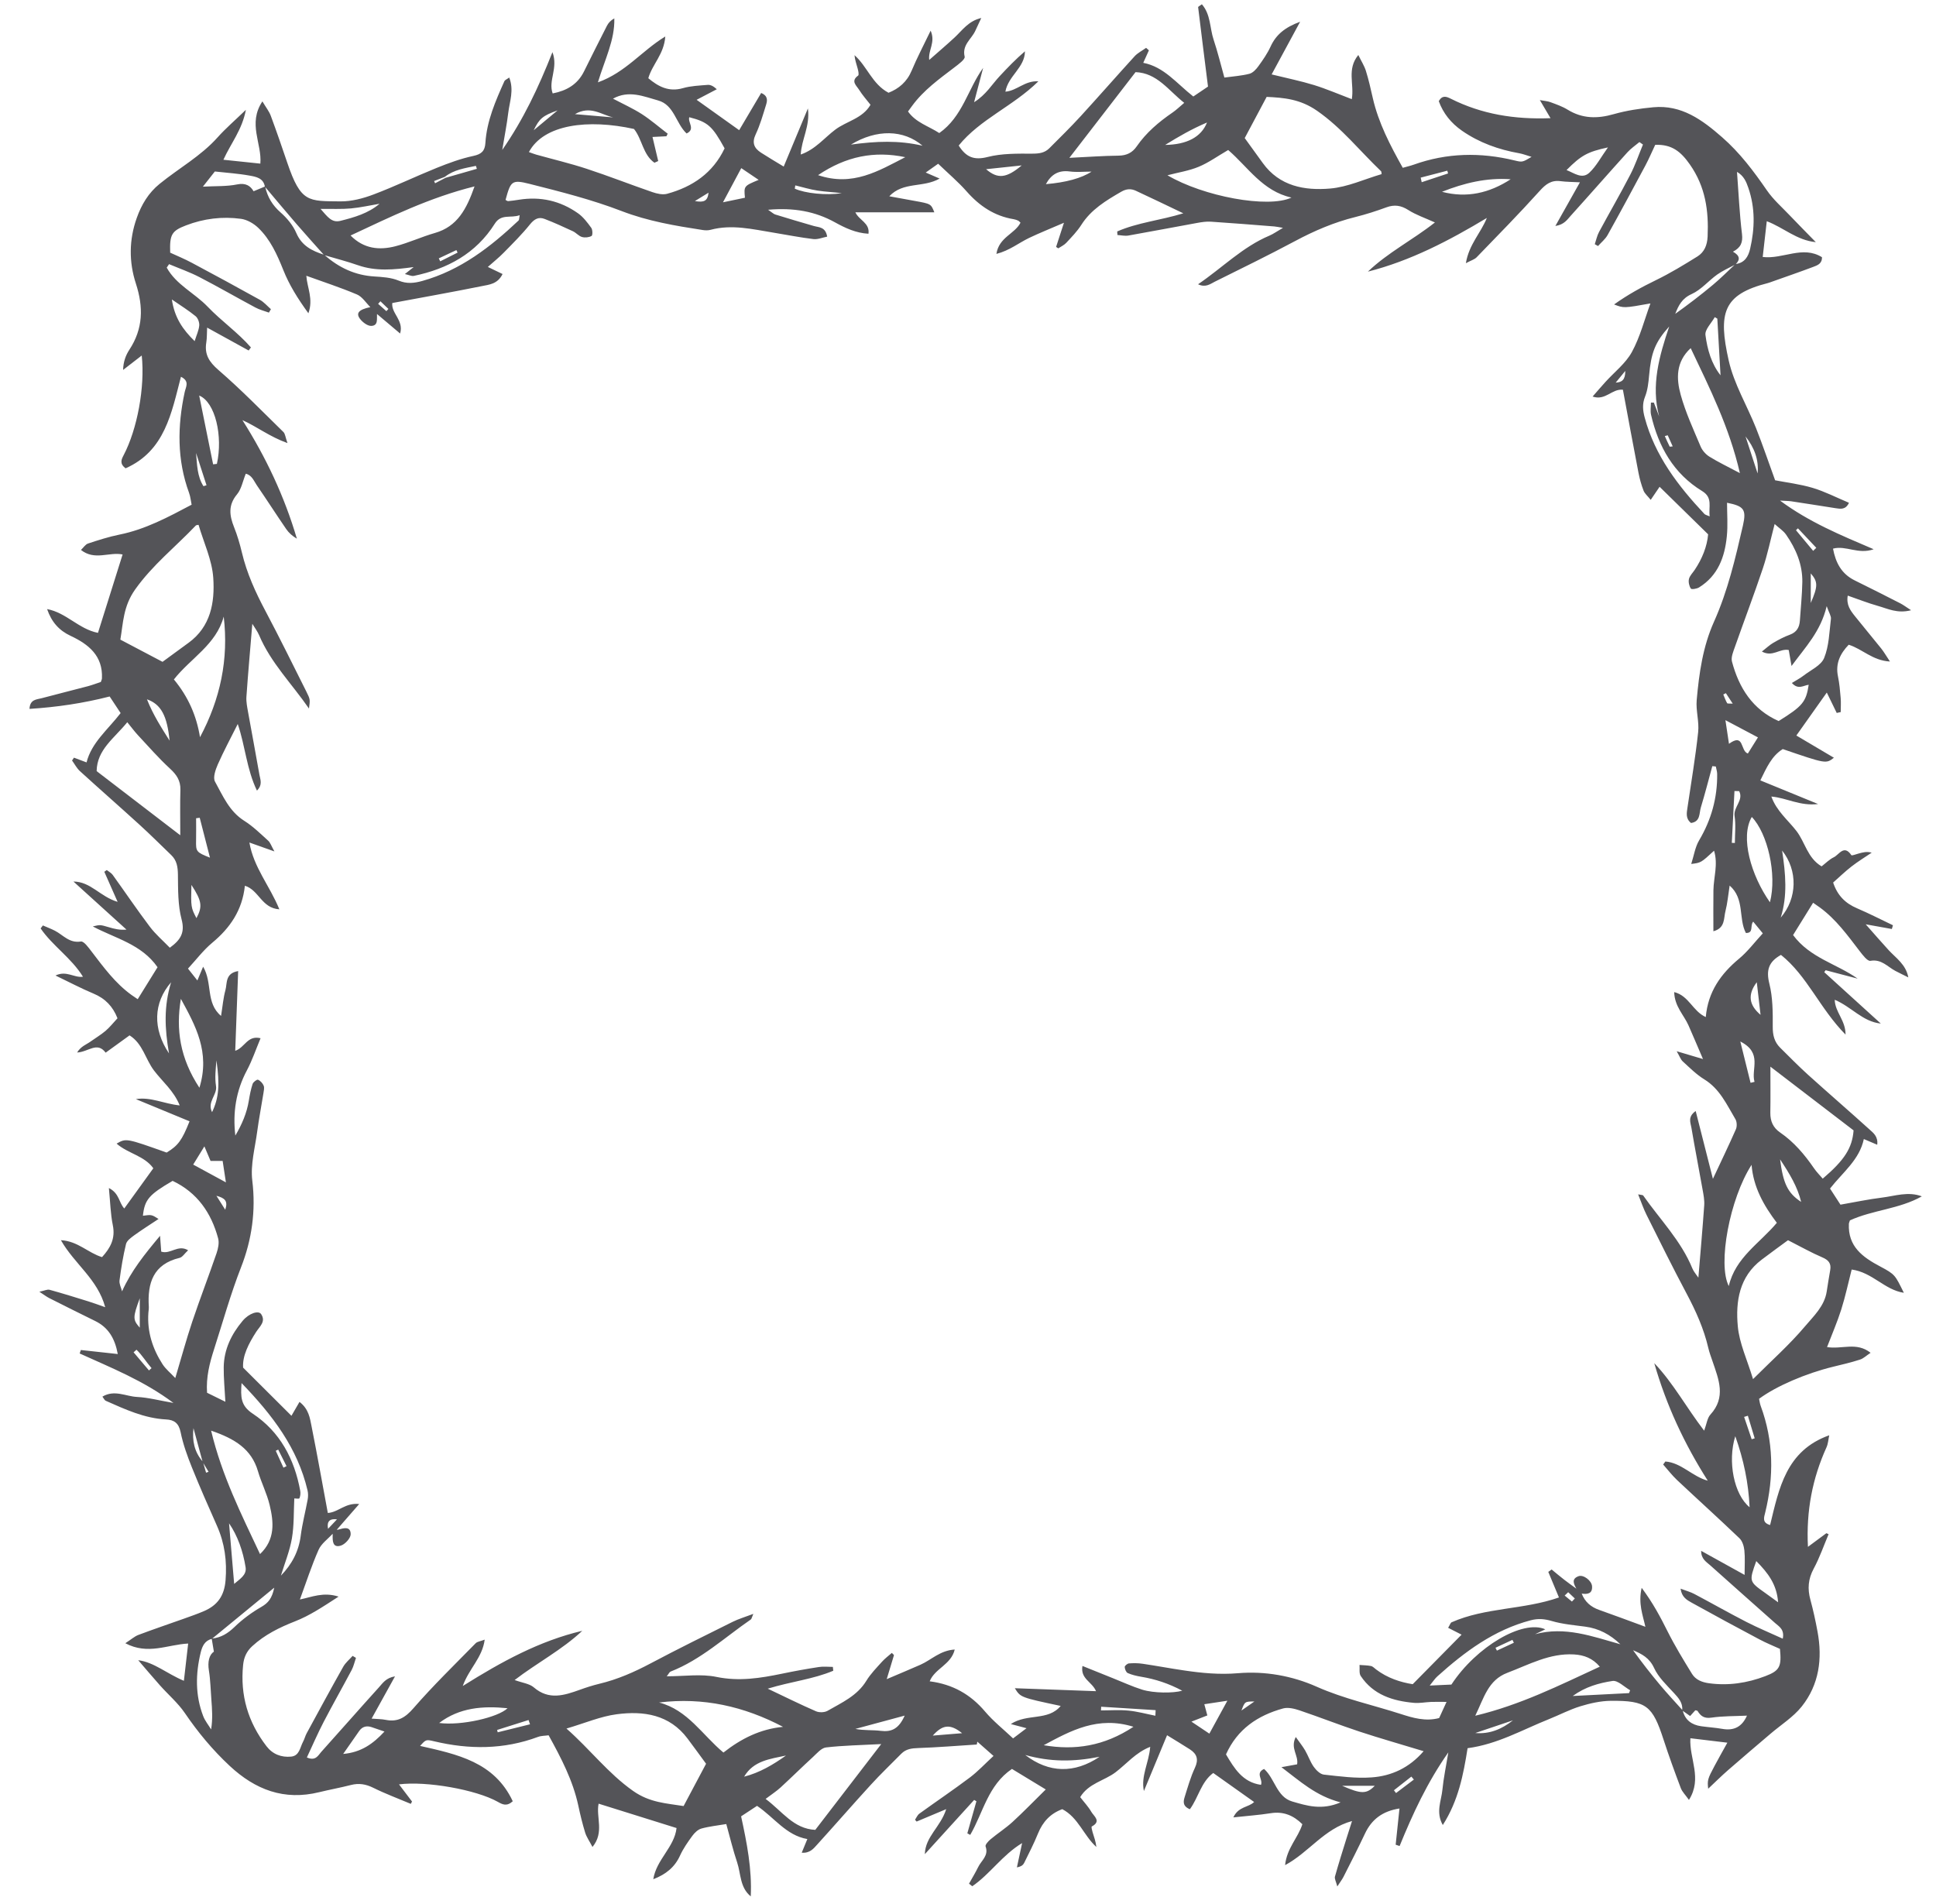 <?xml version="1.0" encoding="UTF-8"?>
<svg width="61px" height="60px" viewBox="0 0 61 60" version="1.1" xmlns="http://www.w3.org/2000/svg" xmlns:xlink="http://www.w3.org/1999/xlink">
    <title>58</title>
    <g id="页面-1" stroke="none" stroke-width="1" fill="none" fill-rule="evenodd">
        <g id="花环" transform="translate(-644, -557)" fill="#545458">
            <path d="M701.666,597.028 C701.626,597.252 701.591,597.477 701.556,597.702 C701.485,598.16 701.146,598.472 700.876,598.792 C700.388,599.372 699.814,599.88 699.235,600.459 C699.05,599.847 698.803,599.329 698.755,598.793 C698.683,598.01 698.801,597.23 699.506,596.696 C699.8,596.473 700.099,596.257 700.337,596.082 C700.754,596.294 701.078,596.478 701.418,596.623 C701.618,596.708 701.704,596.817 701.666,597.028 L701.666,597.028 Z M700.025,607.492 C699.849,607.365 699.734,607.28 699.617,607.197 C699.107,606.835 699.107,606.835 699.337,606.193 C699.708,606.57 699.983,606.926 700.025,607.492 L700.025,607.492 Z M695.21,568.688 C695.211,568.97 695.104,569.048 694.908,569.057 C694.989,568.958 695.07,568.859 695.21,568.688 L695.21,568.688 Z M654.618,604.878 C654.524,604.978 654.43,605.077 654.336,605.177 C654.29,604.936 654.397,604.849 654.618,604.878 L654.618,604.878 Z M700.172,608.639 C699.771,608.455 699.39,608.298 699.024,608.11 C698.474,607.828 697.936,607.521 697.388,607.231 C697.266,607.166 697.129,607.13 696.952,607.063 C696.988,607.331 697.152,607.42 697.296,607.501 C698.007,607.896 698.723,608.282 699.442,608.664 C699.655,608.777 699.881,608.868 700.083,608.96 C700.139,609.519 700.075,609.647 699.623,609.819 C699.051,610.037 698.461,610.127 697.846,610.043 C697.621,610.012 697.425,609.932 697.311,609.746 C697.039,609.304 696.768,608.86 696.537,608.398 C696.314,607.953 696.085,607.518 695.726,607.036 C695.613,607.535 695.763,607.897 695.843,608.264 C695.333,608.077 694.862,607.899 694.387,607.732 C694.124,607.64 693.937,607.478 693.837,607.218 C694.02,607.246 694.179,607.221 694.163,606.987 C694.15,606.808 693.89,606.614 693.739,606.669 C693.505,606.753 693.585,606.912 693.669,607.063 C693.541,606.969 693.411,606.879 693.286,606.781 C693.151,606.677 693.021,606.566 692.889,606.458 C692.854,606.483 692.819,606.508 692.784,606.534 C692.896,606.804 693.009,607.073 693.12,607.34 C692.002,607.731 690.806,607.65 689.738,608.122 C689.702,608.137 689.688,608.198 689.628,608.296 C689.774,608.371 689.907,608.438 690.052,608.512 C689.558,609.013 689.052,609.526 688.512,610.073 C688.131,610.013 687.718,609.882 687.358,609.608 C687.306,609.569 687.256,609.512 687.197,609.5 C687.08,609.476 686.957,609.477 686.836,609.467 C686.847,609.584 686.817,609.728 686.874,609.814 C687.269,610.408 687.883,610.601 688.551,610.661 C688.728,610.677 688.909,610.639 689.088,610.632 C689.232,610.626 689.376,610.631 689.578,610.631 C689.49,610.824 689.417,610.982 689.345,611.14 C688.915,611.254 688.516,611.135 688.135,611.012 C687.253,610.727 686.345,610.534 685.488,610.153 C684.709,609.806 683.853,609.656 683.005,609.727 C682.426,609.776 681.873,609.723 681.312,609.64 C680.877,609.577 680.444,609.494 680.009,609.43 C679.866,609.408 679.717,609.407 679.572,609.418 C679.522,609.422 679.437,609.493 679.438,609.53 C679.44,609.597 679.481,609.698 679.533,609.722 C679.665,609.78 679.811,609.814 679.954,609.838 C680.401,609.912 680.823,610.05 681.25,610.278 C680.968,610.361 680.346,610.357 679.988,610.245 C679.678,610.148 679.382,610.01 679.08,609.89 C678.769,609.765 678.458,609.639 678.106,609.498 C678.037,609.909 678.406,609.989 678.534,610.293 C677.673,610.262 676.848,610.232 675.976,610.2 C676.155,610.489 676.155,610.489 677.42,610.758 C677.023,611.239 676.367,610.987 675.849,611.329 C676.05,611.382 676.177,611.416 676.344,611.46 C676.193,611.575 676.068,611.669 675.92,611.781 C675.614,611.492 675.295,611.239 675.037,610.934 C674.581,610.396 674.022,610.076 673.293,609.982 C673.454,609.576 673.967,609.461 674.082,608.981 C673.622,609.007 673.344,609.309 673.001,609.46 C672.666,609.608 672.328,609.748 671.939,609.914 C672.031,609.614 672.1,609.387 672.167,609.159 C672.169,609.151 672.146,609.136 672.1,609.087 C671.998,609.177 671.885,609.26 671.793,609.362 C671.619,609.556 671.431,609.746 671.297,609.966 C671.007,610.441 670.524,610.653 670.076,610.911 C669.981,610.966 669.814,610.971 669.712,610.927 C669.227,610.717 668.753,610.481 668.19,610.214 C668.936,609.986 669.627,609.916 670.255,609.649 C670.251,609.609 670.247,609.569 670.242,609.528 C670.095,609.528 669.944,609.509 669.8,609.532 C669.413,609.591 669.028,609.661 668.645,609.741 C667.959,609.883 667.287,609.991 666.572,609.843 C666.088,609.743 665.567,609.824 665.008,609.824 C665.074,609.741 665.093,609.69 665.128,609.676 C666.085,609.302 666.83,608.603 667.659,608.032 C667.681,608.016 667.685,607.975 667.736,607.857 C667.478,607.955 667.272,608.015 667.082,608.109 C666.221,608.537 665.358,608.962 664.508,609.413 C663.987,609.69 663.455,609.924 662.88,610.061 C662.674,610.111 662.471,610.176 662.272,610.248 C661.777,610.426 661.296,610.584 660.819,610.173 C660.682,610.055 660.463,610.032 660.215,609.942 C660.932,609.393 661.71,608.989 662.346,608.391 C661,608.708 659.811,609.358 658.581,610.13 C658.776,609.583 659.197,609.242 659.272,608.669 C659.141,608.72 659.04,608.729 658.987,608.783 C658.325,609.458 657.646,610.118 657.027,610.83 C656.77,611.126 656.533,611.272 656.155,611.197 C656.019,611.17 655.877,611.171 655.709,611.158 C655.955,610.713 656.18,610.307 656.446,609.826 C656.161,609.872 656.057,610.042 655.941,610.17 C655.33,610.845 654.73,611.531 654.121,612.208 C654.022,612.319 653.946,612.503 653.669,612.382 C653.846,612.004 654.01,611.624 654.2,611.258 C654.485,610.71 654.791,610.172 655.081,609.625 C655.143,609.507 655.172,609.37 655.216,609.243 C655.181,609.222 655.145,609.201 655.11,609.181 C655.01,609.295 654.886,609.395 654.814,609.524 C654.423,610.218 654.043,610.919 653.663,611.619 C653.616,611.704 653.595,611.803 653.548,611.888 C653.452,612.066 653.436,612.328 653.175,612.355 C652.866,612.386 652.59,612.28 652.397,612.028 C651.816,611.272 651.563,610.423 651.66,609.468 C651.684,609.224 651.771,609.037 651.948,608.874 C652.34,608.514 652.806,608.284 653.294,608.093 C653.765,607.909 654.176,607.631 654.668,607.313 C654.188,607.159 653.825,607.327 653.449,607.404 C653.649,606.861 653.817,606.338 654.038,605.838 C654.124,605.643 654.33,605.499 654.481,605.333 C654.481,605.348 654.483,605.364 654.482,605.38 C654.477,605.564 654.483,605.784 654.738,605.706 C654.872,605.666 655.048,605.473 655.049,605.349 C655.05,605.085 654.829,605.154 654.657,605.202 C654.642,605.206 654.625,605.205 654.61,605.207 C654.826,604.958 655.043,604.71 655.318,604.395 C654.877,604.349 654.661,604.657 654.329,604.677 C654.159,603.764 653.998,602.854 653.817,601.948 C653.765,601.689 653.731,601.404 653.437,601.177 C653.341,601.342 653.266,601.472 653.183,601.615 C652.699,601.132 652.21,600.645 651.66,600.097 C651.635,599.727 651.833,599.341 652.073,598.969 C652.185,598.797 652.384,598.644 652.228,598.411 C652.147,598.289 651.851,598.378 651.644,598.624 C651.291,599.044 651.055,599.527 651.049,600.088 C651.045,600.426 651.08,600.765 651.101,601.173 C650.886,601.068 650.706,600.979 650.524,600.889 C650.49,600.399 650.604,599.956 650.743,599.524 C651.022,598.658 651.264,597.783 651.597,596.93 C651.934,596.069 652.066,595.155 651.949,594.202 C651.888,593.7 652.036,593.171 652.104,592.657 C652.158,592.254 652.236,591.854 652.3,591.452 C652.312,591.372 652.335,591.28 652.308,591.213 C652.277,591.136 652.204,591.057 652.129,591.025 C652.096,591.01 651.981,591.096 651.96,591.156 C651.904,591.325 651.87,591.503 651.841,591.679 C651.777,592.078 651.619,592.439 651.415,592.785 C651.33,592.059 651.435,591.376 651.78,590.728 C651.945,590.418 652.058,590.081 652.21,589.717 C651.793,589.617 651.721,590.008 651.412,590.113 C651.443,589.269 651.472,588.455 651.504,587.601 C651.088,587.67 651.162,587.988 651.103,588.202 C651.034,588.451 651.014,588.712 650.965,589.014 C650.473,588.601 650.704,587.976 650.4,587.463 C650.326,587.64 650.279,587.755 650.219,587.897 C650.121,587.774 650.034,587.663 649.923,587.523 C650.182,587.243 650.407,586.942 650.688,586.708 C651.25,586.241 651.634,585.684 651.716,584.912 C652.16,585.047 652.239,585.618 652.802,585.655 C652.502,584.918 651.992,584.335 651.858,583.55 C652.105,583.638 652.324,583.715 652.646,583.83 C652.55,583.66 652.519,583.555 652.45,583.492 C652.208,583.273 651.972,583.04 651.698,582.867 C651.225,582.57 651.023,582.08 650.774,581.63 C650.704,581.502 650.79,581.255 650.863,581.088 C651.046,580.673 651.262,580.273 651.491,579.815 C651.73,580.515 651.77,581.239 652.096,581.914 C652.283,581.726 652.199,581.561 652.174,581.414 C652.06,580.757 651.934,580.101 651.817,579.444 C651.789,579.285 651.754,579.12 651.764,578.961 C651.816,578.216 651.883,577.472 651.95,576.657 C652.034,576.795 652.115,576.9 652.165,577.018 C652.532,577.886 653.196,578.546 653.735,579.328 C653.773,579.045 653.778,579.042 653.649,578.786 C653.225,577.941 652.809,577.093 652.366,576.258 C652.051,575.666 651.776,575.064 651.621,574.408 C651.557,574.139 651.478,573.871 651.376,573.615 C651.229,573.248 651.183,572.919 651.468,572.578 C651.607,572.412 651.648,572.165 651.744,571.928 C651.939,571.974 651.999,572.157 652.092,572.292 C652.406,572.749 652.705,573.216 653.018,573.672 C653.101,573.794 653.216,573.894 653.354,573.975 C652.962,572.644 652.381,571.411 651.638,570.239 C652.098,570.446 652.489,570.758 653.058,570.963 C652.99,570.77 652.985,570.668 652.931,570.615 C652.255,569.954 651.595,569.275 650.881,568.658 C650.587,568.403 650.439,568.168 650.5,567.792 C650.523,567.651 650.517,567.505 650.526,567.324 C650.981,567.575 651.408,567.81 651.835,568.045 C651.859,568.013 651.882,567.981 651.906,567.948 C651.495,567.477 650.973,567.115 650.543,566.665 C650.132,566.235 649.548,565.972 649.253,565.433 C649.277,565.396 649.303,565.36 649.327,565.324 C649.647,565.459 649.978,565.574 650.285,565.733 C650.878,566.04 651.457,566.375 652.046,566.69 C652.178,566.762 652.33,566.798 652.473,566.851 C652.494,566.815 652.515,566.779 652.536,566.743 C652.421,566.643 652.318,566.52 652.187,566.447 C651.477,566.051 650.761,565.664 650.044,565.281 C649.816,565.159 649.577,565.061 649.362,564.962 C649.343,564.389 649.409,564.276 649.862,564.102 C650.421,563.887 651.005,563.816 651.594,563.896 C651.785,563.922 651.991,564.041 652.134,564.177 C652.518,564.544 652.732,565.024 652.927,565.511 C653.113,565.978 653.374,566.399 653.717,566.872 C653.879,566.415 653.678,566.071 653.652,565.69 C654.2,565.889 654.734,566.062 655.248,566.28 C655.415,566.351 655.53,566.542 655.669,566.678 C655.299,566.755 655.199,566.871 655.355,567.063 C655.437,567.164 655.586,567.275 655.7,567.27 C655.925,567.261 655.868,567.046 655.879,566.895 C656.11,567.09 656.342,567.285 656.607,567.51 C656.729,567.089 656.324,566.881 656.36,566.549 C657.305,566.372 658.249,566.205 659.188,566.015 C659.413,565.969 659.68,565.953 659.835,565.635 C659.688,565.564 659.555,565.5 659.371,565.412 C659.547,565.255 659.721,565.117 659.874,564.96 C660.159,564.67 660.448,564.383 660.702,564.067 C660.837,563.901 660.972,563.827 661.159,563.899 C661.461,564.015 661.757,564.15 662.051,564.287 C662.153,564.334 662.233,564.438 662.337,564.468 C662.43,564.495 662.557,564.482 662.64,564.435 C662.676,564.414 662.674,564.241 662.63,564.18 C662.508,564.012 662.376,563.836 662.209,563.719 C661.653,563.327 661.028,563.185 660.351,563.294 C660.238,563.312 660.125,563.328 660.012,563.338 C659.985,563.34 659.957,563.314 659.929,563.3 C660.09,562.71 660.122,562.652 660.684,562.794 C661.661,563.041 662.645,563.289 663.583,563.65 C664.419,563.972 665.276,564.115 666.145,564.249 C666.224,564.261 666.312,564.263 666.389,564.242 C667.061,564.062 667.717,564.225 668.375,564.332 C668.793,564.4 669.209,564.484 669.629,564.534 C669.768,564.55 669.917,564.485 670.063,564.457 C670.01,564.147 669.806,564.168 669.64,564.121 C669.234,564.005 668.829,563.883 668.426,563.759 C668.374,563.743 668.332,563.698 668.201,563.61 C669.013,563.539 669.683,563.661 670.306,564.005 C670.634,564.186 670.965,564.343 671.364,564.366 C671.411,564.023 671.068,563.945 670.951,563.69 L673.439,563.69 C673.333,563.423 673.333,563.423 672.814,563.33 C672.563,563.284 672.313,563.238 672.02,563.185 C672.462,562.716 673.083,562.926 673.606,562.627 C673.436,562.553 673.329,562.506 673.168,562.437 C673.31,562.337 673.429,562.252 673.56,562.16 C673.881,562.469 674.192,562.731 674.458,563.033 C674.862,563.492 675.334,563.809 675.942,563.908 C675.99,563.916 676.038,563.933 676.082,563.954 C676.107,563.966 676.126,563.993 676.154,564.018 C675.976,564.372 675.475,564.472 675.395,565.001 C675.808,564.895 676.097,564.656 676.423,564.499 C676.754,564.341 677.096,564.205 677.523,564.02 C677.418,564.342 677.347,564.562 677.276,564.781 C677.299,564.796 677.321,564.811 677.344,564.826 C677.429,564.769 677.529,564.725 677.597,564.651 C677.763,564.473 677.937,564.294 678.068,564.09 C678.378,563.601 678.848,563.32 679.33,563.041 C679.493,562.947 679.637,562.941 679.79,563.012 C680.274,563.236 680.754,563.469 681.284,563.722 C680.559,563.945 679.846,564.011 679.201,564.294 C679.204,564.332 679.206,564.369 679.209,564.406 C679.325,564.413 679.445,564.442 679.557,564.422 C680.279,564.295 681,564.155 681.721,564.025 C681.864,563.999 682.012,563.976 682.156,563.986 C682.822,564.029 683.488,564.084 684.153,564.136 C684.213,564.141 684.273,564.155 684.424,564.18 C684.234,564.29 684.121,564.373 683.996,564.426 C683.157,564.779 682.526,565.428 681.749,565.958 C681.986,566.071 682.133,565.949 682.274,565.878 C683.121,565.458 683.971,565.042 684.805,564.597 C685.413,564.272 686.036,564.005 686.705,563.839 C687.037,563.756 687.364,563.651 687.685,563.533 C687.938,563.441 688.143,563.472 688.373,563.618 C688.616,563.773 688.897,563.867 689.212,564.01 C688.514,564.561 687.73,564.956 687.1,565.56 C688.45,565.216 689.663,564.58 690.848,563.868 C690.661,564.338 690.286,564.698 690.187,565.294 C690.351,565.206 690.459,565.177 690.526,565.108 C691.194,564.417 691.869,563.731 692.511,563.018 C692.704,562.803 692.878,562.67 693.171,562.709 C693.362,562.734 693.556,562.732 693.781,562.745 C693.529,563.194 693.287,563.623 693.007,564.121 C693.285,564.079 693.381,563.92 693.489,563.801 C694.089,563.137 694.678,562.463 695.278,561.799 C695.388,561.677 695.529,561.583 695.655,561.477 C695.693,561.503 695.73,561.529 695.767,561.555 C695.635,561.873 695.524,562.202 695.366,562.507 C695.052,563.114 694.708,563.706 694.384,564.308 C694.32,564.427 694.293,564.565 694.249,564.695 C694.283,564.714 694.317,564.734 694.351,564.753 C694.453,564.638 694.58,564.537 694.653,564.406 C695.057,563.682 695.45,562.952 695.841,562.22 C695.955,562.007 696.049,561.784 696.153,561.564 C696.679,561.544 696.963,561.78 697.245,562.183 C697.738,562.886 697.84,563.641 697.804,564.455 C697.792,564.724 697.701,564.945 697.484,565.081 C697.058,565.346 696.627,565.609 696.176,565.828 C695.723,566.048 695.289,566.286 694.857,566.594 C695.163,566.712 695.163,566.712 696.002,566.562 C695.813,567.077 695.677,567.619 695.417,568.094 C695.221,568.452 694.866,568.725 694.584,569.037 C694.457,569.177 694.334,569.32 694.18,569.496 C694.588,569.636 694.787,569.243 695.135,569.282 C695.297,570.148 695.457,571.025 695.626,571.9 C695.663,572.091 695.716,572.281 695.786,572.462 C695.822,572.554 695.911,572.627 696.011,572.752 C696.127,572.581 696.21,572.459 696.291,572.34 C696.792,572.831 697.288,573.317 697.82,573.838 C697.788,574.215 697.636,574.603 697.396,574.96 C697.333,575.054 697.241,575.142 697.216,575.246 C697.194,575.34 697.222,575.467 697.276,575.548 C697.297,575.58 697.463,575.556 697.534,575.511 C698.129,575.143 698.344,574.555 698.409,573.903 C698.445,573.551 698.416,573.192 698.416,572.843 C698.939,572.948 699.035,573.046 698.917,573.559 C698.68,574.589 698.44,575.622 698.005,576.592 C697.652,577.379 697.536,578.216 697.46,579.059 C697.43,579.393 697.542,579.739 697.506,580.071 C697.421,580.863 697.287,581.65 697.171,582.439 C697.145,582.616 697.104,582.793 697.281,582.934 C697.582,582.893 697.535,582.629 697.59,582.447 C697.721,582.016 697.833,581.579 697.952,581.143 C697.989,581.147 698.026,581.15 698.062,581.154 C698.077,581.232 698.104,581.31 698.105,581.388 C698.114,582.14 697.921,582.832 697.536,583.482 C697.409,583.697 697.372,583.965 697.288,584.225 C697.595,584.188 697.595,584.188 698.007,583.808 C698.139,584.24 697.993,584.648 697.987,585.055 C697.981,585.474 697.986,585.893 697.986,586.346 C698.364,586.246 698.307,585.937 698.366,585.713 C698.43,585.462 698.452,585.201 698.498,584.906 C698.979,585.327 698.769,585.942 699.01,586.401 C699.267,586.403 699.13,586.176 699.24,586.043 C699.34,586.165 699.436,586.282 699.543,586.412 C699.284,586.693 699.068,586.984 698.797,587.209 C698.224,587.686 697.817,588.248 697.746,589.05 C697.333,588.865 697.217,588.379 696.751,588.263 C696.763,588.716 697.055,588.982 697.2,589.309 C697.342,589.63 697.478,589.954 697.658,590.373 C697.338,590.278 697.132,590.217 696.83,590.127 C696.921,590.284 696.954,590.387 697.023,590.45 C697.24,590.648 697.451,590.861 697.699,591.013 C698.188,591.313 698.407,591.81 698.68,592.268 C698.728,592.35 698.734,592.496 698.696,592.584 C698.477,593.083 698.239,593.574 697.971,594.148 C697.778,593.389 697.609,592.722 697.428,592.011 C697.172,592.191 697.265,592.376 697.292,592.53 C697.403,593.188 697.532,593.843 697.648,594.5 C697.677,594.66 697.708,594.824 697.697,594.984 C697.644,595.729 697.578,596.474 697.513,597.262 C697.447,597.162 697.366,597.075 697.324,596.972 C696.967,596.098 696.304,595.43 695.774,594.673 C695.761,594.655 695.718,594.659 695.615,594.637 C695.712,594.877 695.781,595.086 695.879,595.281 C696.294,596.112 696.705,596.945 697.142,597.765 C697.434,598.314 697.686,598.874 697.827,599.482 C697.86,599.624 697.913,599.762 697.96,599.901 C698.153,600.468 698.392,601.031 697.891,601.578 C697.793,601.686 697.775,601.867 697.695,602.084 C697.131,601.352 696.722,600.583 696.123,599.956 C696.501,601.277 697.07,602.499 697.809,603.66 C697.325,603.531 696.978,603.094 696.473,603.055 C696.45,603.086 696.427,603.118 696.403,603.15 C696.549,603.315 696.683,603.491 696.842,603.641 C697.495,604.254 698.16,604.855 698.807,605.474 C698.899,605.562 698.948,605.723 698.962,605.856 C698.987,606.095 698.969,606.337 698.969,606.629 C698.489,606.363 698.069,606.13 697.601,605.871 C697.598,606.13 697.768,606.221 697.885,606.326 C698.562,606.936 699.248,607.536 699.928,608.144 C700.051,608.254 700.232,608.342 700.172,608.639 L700.172,608.639 Z M698.267,611.481 C698.045,611.442 697.819,611.429 697.596,611.397 C697.304,611.354 697.099,611.206 697.022,610.913 C697.094,610.964 697.166,611.015 697.253,611.076 C697.312,611.01 697.364,610.953 697.416,610.895 C697.441,610.902 697.479,610.902 697.489,610.919 C697.59,611.084 697.703,611.159 697.924,611.127 C698.288,611.074 698.662,611.082 699.044,611.064 C698.885,611.422 698.629,611.545 698.267,611.481 L698.267,611.481 Z M696.308,610.1 C696.011,609.746 695.727,609.381 695.455,609.003 C695.733,609.121 695.97,609.243 696.117,609.561 C696.254,609.86 696.518,610.106 696.747,610.355 C696.892,610.511 697.021,610.659 697.005,610.884 C696.772,610.623 696.532,610.368 696.308,610.1 L696.308,610.1 Z M695.328,610.354 C694.756,610.383 694.185,610.413 693.554,610.445 C693.955,610.153 694.384,610.036 694.808,609.971 C694.974,609.946 695.177,610.159 695.363,610.264 C695.351,610.294 695.34,610.324 695.328,610.354 L695.328,610.354 Z M690.483,611.067 C690.759,610.501 690.887,609.943 691.497,609.713 C692.177,609.455 692.825,609.092 693.59,609.135 C693.911,609.153 694.181,609.255 694.407,609.521 C693.122,610.114 691.908,610.726 690.483,611.067 L690.483,611.067 Z M690.483,611.612 C690.879,611.479 691.275,611.346 691.671,611.212 C691.326,611.484 690.945,611.651 690.483,611.612 L690.483,611.612 Z M691.699,608.767 C691.521,608.85 691.343,608.932 691.165,609.015 C691.15,608.985 691.135,608.955 691.12,608.925 C691.298,608.842 691.476,608.759 691.654,608.676 C691.669,608.706 691.684,608.737 691.699,608.767 L691.699,608.767 Z M693.3,607.28 C693.337,607.244 693.374,607.209 693.411,607.174 C693.481,607.24 693.55,607.306 693.62,607.372 C693.59,607.404 693.559,607.436 693.529,607.469 C693.453,607.406 693.376,607.343 693.3,607.28 L693.3,607.28 Z M689.731,610.085 C689.544,610.093 689.336,610.103 689.048,610.116 C689.158,609.982 689.213,609.894 689.287,609.828 C690.153,609.049 691.075,608.363 692.23,608.059 C692.463,607.998 692.659,608.014 692.889,608.081 C693.229,608.181 693.59,608.212 693.944,608.259 C694.375,608.315 694.736,608.508 695.056,608.815 C694.176,608.568 693.31,608.242 692.367,608.498 C692.472,608.447 692.578,608.397 692.69,608.344 C691.983,608.027 690.515,608.888 689.731,610.085 L689.731,610.085 Z M683.116,610.903 C683.222,610.618 683.222,610.618 683.524,610.618 C683.363,610.73 683.252,610.809 683.116,610.903 L683.116,610.903 Z M687.219,613.01 C686.72,613.047 686.212,612.977 685.711,612.922 C685.596,612.909 685.47,612.783 685.394,612.677 C685.283,612.52 685.22,612.329 685.123,612.161 C685.048,612.032 684.953,611.915 684.827,611.737 C684.646,612.094 684.92,612.312 684.87,612.598 C684.739,612.622 684.594,612.648 684.376,612.688 C684.967,613.134 685.461,613.595 686.239,613.797 C685.642,614.054 685.169,613.901 684.715,613.769 C684.224,613.625 684.169,613.044 683.829,612.744 C683.542,612.878 683.801,613.069 683.732,613.245 C683.152,613.164 682.89,612.725 682.629,612.285 C682.986,611.489 683.629,611.057 684.429,610.837 C684.584,610.795 684.781,610.843 684.943,610.897 C685.575,611.11 686.195,611.355 686.828,611.564 C687.473,611.777 688.127,611.962 688.856,612.184 C688.403,612.71 687.844,612.965 687.219,613.01 L687.219,613.01 Z M687.987,613.503 C687.965,613.474 687.942,613.445 687.92,613.416 C688.103,613.273 688.286,613.129 688.469,612.985 C688.496,613.016 688.522,613.047 688.549,613.078 C688.362,613.219 688.174,613.361 687.987,613.503 L687.987,613.503 Z M686.287,613.274 L687.317,613.274 C687.055,613.539 686.894,613.539 686.287,613.274 L686.287,613.274 Z M682.105,611.631 C681.919,611.506 681.757,611.398 681.54,611.253 C681.754,611.169 681.886,611.118 682.041,611.057 C682.009,610.94 681.983,610.839 681.946,610.704 C682.165,610.671 682.379,610.638 682.672,610.594 C682.459,610.982 682.291,611.291 682.105,611.631 L682.105,611.631 Z M680.404,611.067 C680.122,611.011 679.842,610.933 679.557,610.905 C679.27,610.877 678.979,610.899 678.69,610.899 C678.692,610.86 678.694,610.822 678.696,610.783 C679.268,610.819 679.84,610.855 680.412,610.891 C680.409,610.95 680.406,611.009 680.404,611.067 L680.404,611.067 Z M676.886,611.996 C677.741,611.535 678.595,611.067 679.713,611.415 C678.787,612.027 677.867,612.163 676.886,611.996 L676.886,611.996 Z M676.304,612.304 C677.106,612.526 677.817,612.523 678.646,612.36 C677.854,612.894 677.048,612.876 676.304,612.304 L676.304,612.304 Z M673.39,611.693 C673.695,611.35 673.935,611.312 674.314,611.617 C674.019,611.641 673.725,611.666 673.39,611.693 L673.39,611.693 Z M671.749,611.543 C671.493,611.511 671.229,611.536 670.951,611.482 C671.444,611.349 671.937,611.216 672.505,611.063 C672.318,611.486 672.084,611.585 671.749,611.543 L671.749,611.543 Z M669.688,614.664 C669,614.629 668.649,614.079 668.123,613.688 C668.315,613.543 668.464,613.447 668.593,613.329 C668.937,613.013 669.27,612.683 669.615,612.367 C669.741,612.251 669.879,612.083 670.027,612.066 C670.567,612.003 671.114,611.995 671.766,611.96 C671.027,612.921 670.361,613.788 669.688,614.664 L669.688,614.664 Z M667.446,612.987 C667.744,612.481 668.266,612.43 668.765,612.321 C668.361,612.609 667.934,612.863 667.446,612.987 L667.446,612.987 Z M666.794,612.227 C666.131,611.675 665.668,610.883 664.766,610.65 C666.155,610.479 667.442,610.77 668.672,611.417 C667.961,611.485 667.361,611.782 666.794,612.227 L666.794,612.227 Z M665.539,613.913 C665.003,613.826 664.476,613.81 663.944,613.434 C663.156,612.878 662.596,612.129 661.848,611.471 C662.436,611.298 662.926,611.086 663.434,611.02 C664.281,610.909 665.095,611.029 665.663,611.786 C665.867,612.057 666.065,612.332 666.247,612.58 C666.001,613.044 665.782,613.455 665.539,613.913 L665.539,613.913 Z M659.682,611.589 C659.676,611.564 659.67,611.54 659.663,611.515 C659.993,611.411 660.324,611.306 660.654,611.202 C660.669,611.247 660.684,611.293 660.7,611.337 C660.361,611.421 660.021,611.505 659.682,611.589 L659.682,611.589 Z M657.837,611.295 C658.479,610.81 659.209,610.752 659.992,610.83 C659.699,611.117 658.538,611.387 657.837,611.295 L657.837,611.295 Z M654.813,612.271 C655.003,611.998 655.16,611.774 655.316,611.55 C655.413,611.41 655.545,611.375 655.702,611.424 C655.823,611.463 655.943,611.507 656.114,611.565 C655.755,611.951 655.384,612.22 654.813,612.271 L654.813,612.271 Z M650.69,608.633 C651.312,608.123 651.933,607.612 652.641,607.031 C652.57,607.371 652.452,607.511 652.237,607.636 C651.931,607.812 651.639,608.028 651.386,608.273 C651.18,608.471 650.968,608.603 650.69,608.633 L650.69,608.633 Z M650.582,609.642 C650.631,609.944 650.636,610.254 650.66,610.561 C650.683,610.861 650.706,611.161 650.652,611.498 C650.567,611.358 650.458,611.226 650.401,611.075 C650.149,610.417 650.161,609.743 650.325,609.068 C650.372,608.879 650.451,608.699 650.672,608.646 C650.69,608.755 650.709,608.866 650.739,609.047 C650.589,609.149 650.538,609.37 650.582,609.642 L650.582,609.642 Z M651.378,606.913 C651.322,606.245 651.268,605.612 651.217,605.003 C651.486,605.393 651.658,605.88 651.739,606.392 C651.777,606.637 651.546,606.764 651.378,606.913 L651.378,606.913 Z M652.689,602.718 C652.715,602.706 652.74,602.693 652.766,602.68 C652.853,602.854 652.94,603.028 653.028,603.202 C652.995,603.218 652.963,603.234 652.931,603.25 C652.85,603.073 652.77,602.896 652.689,602.718 L652.689,602.718 Z M653.197,605.48 C653.268,605.067 653.252,604.64 653.273,604.219 C653.315,604.219 653.423,604.238 653.434,604.215 C653.464,604.145 653.474,604.056 653.46,603.98 C653.277,602.977 652.82,602.115 651.966,601.55 C651.578,601.294 651.581,601.023 651.611,600.584 C652.593,601.6 653.378,602.637 653.69,603.966 C653.712,604.058 653.711,604.162 653.694,604.255 C653.624,604.636 653.524,605.013 653.475,605.397 C653.413,605.883 653.201,606.291 652.851,606.652 C652.97,606.262 653.128,605.878 653.197,605.48 L653.197,605.48 Z M650.652,602.083 C651.392,602.337 651.923,602.658 652.128,603.362 C652.233,603.721 652.408,604.06 652.495,604.422 C652.626,604.965 652.677,605.513 652.193,605.973 C651.606,604.722 650.993,603.51 650.652,602.083 L650.652,602.083 Z M650.493,603.408 C650.464,603.307 650.435,603.207 650.406,603.106 C650.462,603.198 650.517,603.289 650.572,603.38 C650.546,603.389 650.52,603.399 650.493,603.408 L650.493,603.408 Z M650.096,602.004 C650.19,602.352 650.285,602.699 650.379,603.047 C650.124,602.751 650.051,602.396 650.096,602.004 L650.096,602.004 Z M649.523,600.426 C649.374,600.266 649.222,600.145 649.122,599.991 C648.806,599.501 648.634,598.964 648.675,598.372 C648.679,598.308 648.693,598.242 648.689,598.178 C648.642,597.432 648.827,596.838 649.66,596.638 C649.75,596.616 649.817,596.5 649.927,596.399 C649.604,596.206 649.374,596.537 649.08,596.442 C649.071,596.319 649.061,596.184 649.043,595.943 C648.553,596.53 648.135,597.047 647.846,597.693 C647.817,597.578 647.752,597.458 647.766,597.348 C647.816,596.964 647.879,596.58 647.97,596.204 C647.996,596.097 648.126,596.003 648.227,595.929 C648.473,595.751 648.73,595.589 648.995,595.413 C648.777,595.274 648.777,595.274 648.503,595.311 C648.558,594.804 648.691,594.648 649.439,594.212 C650.216,594.58 650.656,595.22 650.873,596.023 C650.911,596.164 650.874,596.342 650.825,596.487 C650.577,597.21 650.301,597.924 650.058,598.648 C649.869,599.213 649.713,599.79 649.523,600.426 L649.523,600.426 Z M648.404,597.913 L648.404,598.838 C648.182,598.587 648.182,598.516 648.404,597.913 L648.404,597.913 Z M648.694,600.186 C648.532,599.995 648.371,599.805 648.209,599.614 C648.24,599.587 648.27,599.56 648.301,599.533 C648.481,599.706 648.611,599.926 648.775,600.113 C648.748,600.137 648.721,600.162 648.694,600.186 L648.694,600.186 Z M651.097,595.122 C650.996,594.962 650.926,594.852 650.819,594.682 C651.081,594.753 651.191,594.839 651.097,595.122 L651.097,595.122 Z M651.015,593.583 C651.047,593.788 651.075,593.975 651.118,594.259 C650.74,594.053 650.437,593.889 650.087,593.699 C650.199,593.517 650.298,593.356 650.44,593.125 C650.528,593.333 650.576,593.447 650.634,593.583 L651.015,593.583 Z M650.806,591.223 C650.764,590.96 650.797,590.685 650.82,590.415 C650.93,591.191 650.894,591.602 650.682,592.047 C650.517,591.719 650.852,591.504 650.806,591.223 L650.806,591.223 Z M649.699,588.476 C650.158,589.318 650.629,590.157 650.283,591.277 C649.67,590.345 649.537,589.441 649.699,588.476 L649.699,588.476 Z M650.19,585.933 C650.017,585.604 650.013,585.581 650.031,584.885 C650.363,585.394 650.384,585.568 650.19,585.933 L650.19,585.933 Z M650.178,583.489 C650.183,583.255 650.179,583.02 650.179,582.785 C650.217,582.78 650.255,582.775 650.293,582.77 C650.397,583.177 650.502,583.583 650.616,584.027 C650.184,583.856 650.171,583.835 650.178,583.489 L650.178,583.489 Z M649.479,578.411 C650.001,577.745 650.812,577.316 651.049,576.43 C651.208,577.774 650.943,579.028 650.302,580.231 C650.192,579.556 649.933,578.959 649.479,578.411 L649.479,578.411 Z M649.68,583.321 C648.768,582.621 647.918,581.97 647.045,581.3 C647.056,580.619 647.601,580.266 648.01,579.759 C648.145,579.924 648.239,580.052 648.346,580.167 C648.678,580.523 648.998,580.891 649.355,581.22 C649.563,581.411 649.691,581.598 649.684,581.886 C649.671,582.337 649.68,582.789 649.68,583.321 L649.68,583.321 Z M649.343,580.339 C649.088,579.933 648.829,579.537 648.63,579.037 C649.077,579.192 649.267,579.562 649.343,580.339 L649.343,580.339 Z M647.792,577.156 C647.882,576.636 647.88,576.109 648.258,575.576 C648.806,574.803 649.531,574.232 650.167,573.563 C650.185,573.543 650.226,573.546 650.256,573.539 C650.419,574.098 650.684,574.65 650.72,575.216 C650.77,575.977 650.643,576.749 649.937,577.259 C649.651,577.466 649.366,577.676 649.121,577.856 C648.649,577.607 648.248,577.396 647.792,577.156 L647.792,577.156 Z M650.507,572.291 C650.475,572.301 650.443,572.311 650.411,572.321 C650.211,572.01 650.209,571.638 650.178,571.275 C650.288,571.613 650.397,571.953 650.507,572.291 L650.507,572.291 Z M650.276,569.465 C650.784,569.672 651.028,570.745 650.834,571.618 C650.794,571.622 650.754,571.627 650.715,571.632 C650.572,570.924 650.428,570.216 650.276,569.465 L650.276,569.465 Z M649.415,566.437 C649.709,566.64 649.949,566.788 650.164,566.965 C650.236,567.024 650.286,567.161 650.278,567.257 C650.265,567.408 650.194,567.554 650.133,567.75 C649.755,567.38 649.5,567.01 649.415,566.437 L649.415,566.437 Z M650.769,562.404 C651.134,562.445 651.507,562.468 651.872,562.535 C652.067,562.57 652.3,562.612 652.345,562.879 C652.236,562.924 652.128,562.97 651.99,563.027 C651.891,562.856 651.742,562.756 651.47,562.812 C651.14,562.879 650.794,562.86 650.393,562.882 C650.537,562.7 650.642,562.565 650.769,562.404 L650.769,562.404 Z M653.346,564.063 C653.626,564.387 653.913,564.704 654.197,565.023 C653.83,564.904 653.511,564.747 653.338,564.347 C653.233,564.101 653.043,563.872 652.839,563.693 C652.586,563.471 652.432,563.214 652.359,562.898 C652.687,563.287 653.013,563.678 653.346,564.063 L653.346,564.063 Z M655.06,563.568 C655.362,563.54 655.66,563.471 655.96,563.421 C655.599,563.726 655.166,563.848 654.729,563.959 C654.45,564.029 654.323,563.834 654.1,563.583 C654.474,563.579 654.768,563.595 655.06,563.568 L655.06,563.568 Z M658.015,562.574 C658.306,562.345 658.654,562.299 658.995,562.227 C659.005,562.258 659.015,562.289 659.025,562.32 C658.696,562.414 658.367,562.509 658.039,562.603 C657.929,562.66 657.819,562.718 657.709,562.775 C657.699,562.752 657.689,562.728 657.678,562.705 C657.79,562.661 657.903,562.618 658.015,562.574 L658.015,562.574 Z M658.418,564.96 C658.236,565.052 658.053,565.144 657.871,565.235 C657.856,565.204 657.84,565.173 657.825,565.142 C658.01,565.055 658.195,564.968 658.38,564.881 C658.392,564.907 658.406,564.934 658.418,564.96 L658.418,564.96 Z M657.702,564.342 C657.282,564.462 656.881,564.651 656.459,564.76 C655.954,564.89 655.464,564.845 655.046,564.421 C656.305,563.833 657.528,563.228 658.952,562.874 C658.702,563.584 658.415,564.138 657.702,564.342 L657.702,564.342 Z M656.238,566.735 C656.216,566.758 656.195,566.782 656.174,566.805 C656.088,566.728 656.001,566.651 655.914,566.575 C655.939,566.548 655.963,566.521 655.987,566.494 C656.07,566.575 656.154,566.654 656.238,566.735 L656.238,566.735 Z M659.59,564.049 C659.794,563.726 660.094,563.885 660.374,563.781 C660.354,563.889 660.359,563.93 660.341,563.947 C659.457,564.781 658.512,565.516 657.311,565.852 C657.055,565.923 656.823,565.952 656.556,565.841 C656.323,565.745 656.049,565.728 655.791,565.712 C655.188,565.675 654.681,565.435 654.235,565.045 C654.585,565.148 654.939,565.239 655.283,565.359 C655.84,565.553 656.404,565.503 657.034,565.416 C656.922,565.505 656.864,565.551 656.757,565.636 C656.881,565.663 656.967,565.709 657.039,565.694 C658.1,565.473 658.997,564.99 659.59,564.049 L659.59,564.049 Z M666.325,563.072 C666.296,563.335 666.184,563.387 665.895,563.336 C666.068,563.23 666.171,563.167 666.325,563.072 L666.325,563.072 Z M663.976,561.064 C664.236,561.388 664.257,561.875 664.62,562.128 C664.66,562.11 664.699,562.093 664.739,562.075 C664.682,561.835 664.625,561.594 664.559,561.316 C664.727,561.308 664.863,561.301 664.998,561.294 C665.012,561.267 665.025,561.24 665.038,561.213 C664.767,561.006 664.508,560.78 664.222,560.595 C663.94,560.415 663.631,560.276 663.314,560.109 C663.816,559.831 664.282,560.04 664.737,560.166 C665.243,560.307 665.294,560.887 665.633,561.206 C665.92,561.072 665.665,560.855 665.718,560.694 C666.304,560.846 666.442,560.968 666.831,561.675 C666.463,562.451 665.822,562.888 665.019,563.107 C664.879,563.145 664.7,563.104 664.555,563.054 C663.863,562.816 663.181,562.547 662.486,562.319 C661.962,562.147 661.423,562.02 660.891,561.871 C660.816,561.85 660.743,561.819 660.665,561.792 C661.134,560.915 662.532,560.746 663.976,561.064 L663.976,561.064 Z M661.568,560.479 C661.272,560.726 661.055,560.906 660.816,561.105 C660.995,560.736 661.095,560.648 661.568,560.479 L661.568,560.479 Z M663.322,560.7 C662.949,560.668 662.576,560.636 662.116,560.597 C662.605,560.312 662.955,560.622 663.322,560.7 L663.322,560.7 Z M667.356,562.298 C667.552,562.43 667.71,562.537 667.904,562.668 C667.437,562.862 667.437,562.862 667.472,563.231 C667.277,563.272 667.078,563.313 666.78,563.375 C666.989,562.985 667.151,562.681 667.356,562.298 L667.356,562.298 Z M669.058,562.842 C669.292,562.898 669.523,562.97 669.76,563.006 C670.012,563.046 670.269,563.053 670.523,563.088 C670.024,563.162 669.37,563.093 669.042,562.945 C669.047,562.911 669.053,562.876 669.058,562.842 L669.058,562.842 Z M672.523,561.953 C671.687,562.382 670.87,562.889 669.776,562.519 C670.657,561.925 671.548,561.748 672.523,561.953 L672.523,561.953 Z M673.068,561.592 C672.313,561.418 671.613,561.448 670.812,561.556 C671.623,561.065 672.47,561.082 673.068,561.592 L673.068,561.592 Z M676.192,562.213 C675.71,562.618 675.437,562.647 675.07,562.332 C675.449,562.292 675.79,562.256 676.192,562.213 L676.192,562.213 Z M677.704,562.403 C677.926,562.432 678.155,562.408 678.393,562.408 C678.082,562.614 677.583,562.751 676.954,562.803 C677.122,562.497 677.351,562.357 677.704,562.403 L677.704,562.403 Z M679.779,559.273 C680.46,559.3 680.81,559.844 681.313,560.241 C681.162,560.368 681.06,560.468 680.944,560.547 C680.512,560.843 680.117,561.177 679.817,561.611 C679.677,561.815 679.495,561.902 679.242,561.905 C678.761,561.91 678.28,561.946 677.694,561.974 C678.434,561.014 679.097,560.155 679.779,559.273 L679.779,559.273 Z M682.031,560.86 C681.845,561.329 681.381,561.557 680.712,561.567 C681.146,561.299 681.537,561.072 682.031,560.86 L682.031,560.86 Z M682.698,561.727 C683.329,562.272 683.78,563.022 684.692,563.226 C683.958,563.573 681.912,563.19 680.784,562.523 C681.126,562.434 681.463,562.383 681.768,562.256 C682.08,562.127 682.36,561.923 682.698,561.727 L682.698,561.727 Z M683.91,560.053 C684.453,560.079 684.966,560.12 685.5,560.492 C686.278,561.033 686.846,561.758 687.513,562.394 C687.531,562.411 687.526,562.452 687.532,562.487 C686.993,562.645 686.462,562.894 685.913,562.941 C685.109,563.01 684.317,562.872 683.787,562.136 C683.589,561.862 683.39,561.588 683.219,561.351 C683.476,560.868 683.68,560.484 683.91,560.053 L683.91,560.053 Z M689.602,562.379 C689.61,562.409 689.618,562.437 689.626,562.466 C689.349,562.558 689.072,562.65 688.795,562.742 C688.784,562.694 688.774,562.646 688.764,562.597 C689.043,562.525 689.323,562.452 689.602,562.379 L689.602,562.379 Z M691.598,562.649 C690.929,563.084 690.214,563.25 689.435,563.044 C690.129,562.768 690.842,562.594 691.598,562.649 L691.598,562.649 Z M694.664,561.645 C694.444,561.952 694.297,562.237 694.077,562.443 C693.848,562.657 693.602,562.454 693.359,562.359 C693.82,561.896 694.015,561.786 694.664,561.645 L694.664,561.645 Z M698.651,565.349 C698.425,565.56 698.206,565.78 697.969,565.978 C697.587,566.297 697.192,566.599 696.784,566.89 C696.887,566.627 696.994,566.405 697.3,566.267 C697.6,566.132 697.831,565.848 698.107,565.651 C698.275,565.532 698.468,565.446 698.651,565.349 L698.651,565.349 Z M698.887,564.375 C698.809,563.739 698.781,563.096 698.73,562.416 C698.948,562.544 699.021,562.728 699.088,562.922 C699.306,563.556 699.292,564.195 699.144,564.838 C699.088,565.084 698.972,565.281 698.695,565.319 C698.828,565.184 698.828,565.058 698.602,564.931 C698.852,564.804 698.918,564.636 698.887,564.375 L698.887,564.375 Z M697.736,567.558 C697.713,567.385 697.924,567.183 698.029,566.994 C698.056,567.01 698.083,567.025 698.11,567.041 C698.143,567.635 698.177,568.23 698.211,568.827 C697.922,568.463 697.795,568.01 697.736,567.558 L697.736,567.558 Z M696.704,571.066 C696.657,571.07 696.612,571.081 696.608,571.072 C696.554,570.964 696.505,570.852 696.455,570.742 C696.486,570.733 696.516,570.725 696.547,570.717 C696.598,570.831 696.65,570.945 696.704,571.066 L696.704,571.066 Z M696.277,570.123 C696.222,569.977 696.166,569.832 696.11,569.686 C696.079,569.686 696.049,569.687 696.018,569.687 C696.018,569.816 695.994,569.951 696.022,570.073 C696.254,571.076 696.732,571.926 697.632,572.475 C697.976,572.685 697.828,572.969 697.869,573.272 C697.784,573.234 697.731,573.226 697.703,573.196 C696.873,572.31 696.144,571.361 695.822,570.159 C695.761,569.932 695.741,569.73 695.833,569.499 C695.915,569.293 695.94,569.059 695.96,568.835 C696.024,568.117 696.146,567.786 696.594,567.288 C696.283,568.212 696.014,569.14 696.277,570.123 L696.277,570.123 Z M698.821,571.909 C698.426,571.699 698.134,571.56 697.86,571.39 C697.745,571.318 697.636,571.195 697.583,571.069 C697.357,570.532 697.109,569.998 696.955,569.438 C696.818,568.938 696.797,568.407 697.271,567.971 C697.867,569.228 698.484,570.449 698.821,571.909 L698.821,571.909 Z M699.379,571.92 C699.252,571.53 699.125,571.141 698.998,570.752 C699.272,571.1 699.423,571.487 699.379,571.92 L699.379,571.92 Z M699.916,573.513 C700.055,573.64 700.191,573.725 700.275,573.846 C700.587,574.294 700.797,574.787 700.788,575.344 C700.781,575.749 700.738,576.154 700.711,576.559 C700.696,576.77 700.611,576.922 700.396,577.001 C700.213,577.067 700.039,577.16 699.871,577.258 C699.756,577.325 699.657,577.421 699.514,577.532 C699.857,577.717 700.071,577.427 700.36,577.484 C700.383,577.615 700.408,577.759 700.448,577.987 C700.888,577.386 701.365,576.903 701.556,576.101 C701.63,576.314 701.701,576.414 701.689,576.503 C701.638,576.919 701.63,577.358 701.475,577.735 C701.38,577.97 701.055,578.114 700.826,578.291 C700.719,578.374 700.596,578.437 700.459,578.522 C700.66,578.748 700.829,578.596 700.989,578.579 C700.907,579.12 700.795,579.254 700.042,579.722 C699.223,579.36 698.793,578.68 698.572,577.85 C698.535,577.713 698.612,577.535 698.664,577.386 C698.955,576.559 699.267,575.738 699.546,574.906 C699.69,574.476 699.781,574.029 699.916,573.513 L699.916,573.513 Z M701.054,576.001 L701.054,575.069 C701.284,575.334 701.282,575.475 701.054,576.001 L701.054,576.001 Z M700.65,573.649 C700.842,573.854 701.035,574.058 701.228,574.263 C701.195,574.295 701.162,574.327 701.13,574.359 C700.949,574.142 700.768,573.925 700.588,573.708 C700.608,573.688 700.629,573.668 700.65,573.649 L700.65,573.649 Z M698.298,578.885 C698.325,578.871 698.352,578.857 698.379,578.843 C698.442,578.94 698.505,579.036 698.595,579.173 C698.499,579.167 698.431,579.178 698.419,579.158 C698.369,579.072 698.337,578.976 698.298,578.885 L698.298,578.885 Z M698.477,580.439 C698.439,580.187 698.408,579.981 698.365,579.694 C698.745,579.895 699.041,580.052 699.39,580.237 C699.27,580.43 699.172,580.586 699.072,580.745 C698.827,580.664 698.965,580.084 698.477,580.439 L698.477,580.439 Z M698.654,582.717 C698.696,582.993 698.663,583.281 698.663,583.564 C698.631,583.563 698.598,583.562 698.566,583.56 C698.594,583.016 698.622,582.471 698.65,581.927 C698.699,581.928 698.749,581.929 698.798,581.931 C698.947,582.216 698.61,582.433 698.654,582.717 L698.654,582.717 Z M699.768,585.433 C699.173,584.587 698.823,583.38 699.196,582.744 C699.693,583.262 699.995,584.549 699.768,585.433 L699.768,585.433 Z M699.353,587.952 C699.395,588.317 699.431,588.628 699.472,588.98 C699.103,588.668 699.06,588.341 699.353,587.952 L699.353,587.952 Z M699.282,591.092 C699.24,591.102 699.198,591.112 699.157,591.122 C699.056,590.715 698.955,590.308 698.834,589.82 C699.55,590.183 699.163,590.692 699.282,591.092 L699.282,591.092 Z M698.954,601.65 L699.072,601.613 C699.144,601.85 699.215,602.088 699.287,602.325 C699.255,602.335 699.224,602.344 699.192,602.354 C699.113,602.12 699.033,601.885 698.954,601.65 L698.954,601.65 Z M699.127,604.497 C698.635,604.099 698.427,603.051 698.676,602.258 C698.941,603.01 699.09,603.716 699.127,604.497 L699.127,604.497 Z M699.985,595.534 C699.44,596.184 698.679,596.627 698.471,597.527 C698.115,596.837 698.5,594.775 699.189,593.707 C699.245,594.406 699.566,594.98 699.985,595.534 L699.985,595.534 Z M700.751,594.875 C700.325,594.596 700.184,594.291 700.087,593.534 C700.389,593.99 700.638,594.401 700.751,594.875 L700.751,594.875 Z M699.782,590.613 C700.684,591.304 701.542,591.962 702.403,592.621 C702.361,593.173 702.12,593.555 701.431,594.142 C701.339,594.034 701.236,593.932 701.156,593.815 C700.859,593.383 700.525,592.987 700.089,592.688 C699.867,592.536 699.776,592.33 699.78,592.064 C699.788,591.601 699.782,591.137 699.782,590.613 L699.782,590.613 Z M649.325,590.195 C648.806,589.423 648.83,588.599 649.391,587.954 C649.157,588.717 649.19,589.413 649.325,590.195 L649.325,590.195 Z M700.151,583.802 C700.65,584.429 700.631,585.31 700.107,585.917 C700.325,585.23 700.263,584.539 700.151,583.802 L700.151,583.802 Z M702.343,597.006 C702.999,597.095 703.378,597.648 703.987,597.739 C703.711,597.184 703.721,597.164 703.244,596.911 C702.688,596.617 702.222,596.28 702.255,595.565 C702.257,595.535 702.273,595.506 702.288,595.457 C703.005,595.129 703.839,595.102 704.554,594.7 C704.122,594.537 703.707,594.689 703.294,594.74 C702.861,594.793 702.434,594.885 701.99,594.962 C701.879,594.791 701.775,594.63 701.661,594.454 C702.06,593.944 702.589,593.549 702.726,592.894 C702.873,592.957 702.995,593.009 703.148,593.074 C703.18,592.809 703.021,592.698 702.899,592.587 C702.259,592.008 701.605,591.443 700.964,590.865 C700.663,590.592 700.378,590.301 700.089,590.015 C699.906,589.833 699.854,589.618 699.856,589.353 C699.859,588.899 699.858,588.431 699.749,587.996 C699.644,587.576 699.724,587.309 700.115,587.091 C700.944,587.753 701.339,588.781 702.15,589.603 C702.153,589.15 701.818,588.896 701.809,588.505 C702.343,588.731 702.688,589.196 703.261,589.255 C702.667,588.716 702.073,588.176 701.479,587.636 C701.493,587.616 701.507,587.595 701.522,587.574 C701.858,587.663 702.194,587.751 702.531,587.839 C701.866,587.368 701.034,587.19 700.497,586.466 C700.702,586.135 700.911,585.798 701.128,585.448 C701.235,585.523 701.289,585.558 701.341,585.597 C701.849,585.968 702.211,586.472 702.589,586.964 C702.686,587.09 702.839,587.295 702.933,587.278 C703.281,587.217 703.468,587.461 703.715,587.593 C703.851,587.665 703.99,587.731 704.128,587.8 C704.051,587.39 703.742,587.195 703.508,586.941 C703.273,586.686 703.048,586.423 702.785,586.127 C703.102,586.184 703.356,586.229 703.609,586.275 C703.62,586.236 703.632,586.196 703.643,586.157 C703.266,585.977 702.894,585.786 702.511,585.622 C702.145,585.466 701.894,585.22 701.759,584.811 C701.952,584.641 702.138,584.46 702.342,584.302 C702.543,584.146 702.762,584.013 702.974,583.869 C702.811,583.825 702.683,583.863 702.555,583.899 C702.479,583.919 702.348,583.971 702.333,583.948 C702.101,583.603 701.947,583.934 701.78,584.014 C701.639,584.082 701.523,584.203 701.395,584.301 C700.949,584.038 700.877,583.54 700.601,583.184 C700.335,582.841 699.975,582.556 699.812,582.101 C700.304,582.144 700.708,582.406 701.285,582.337 C700.622,582.065 700.061,581.836 699.465,581.592 C699.661,581.194 699.818,580.826 700.171,580.605 C701.535,581.072 701.535,581.072 701.783,580.878 C701.39,580.645 701.007,580.418 700.6,580.178 C700.94,579.698 701.245,579.267 701.559,578.824 C701.669,579.049 701.77,579.258 701.872,579.467 L701.998,579.439 C701.998,579.29 702.009,579.139 701.996,578.991 C701.977,578.764 701.957,578.535 701.911,578.313 C701.827,577.905 701.984,577.595 702.249,577.317 C702.683,577.451 702.996,577.816 703.549,577.846 C703.43,577.666 703.361,577.547 703.277,577.44 C703.002,577.096 702.719,576.759 702.445,576.416 C702.305,576.242 702.169,576.062 702.219,575.769 C702.558,575.886 702.858,576.006 703.168,576.093 C703.477,576.179 703.781,576.343 704.215,576.23 C704.053,576.125 703.969,576.061 703.876,576.013 C703.397,575.768 702.917,575.525 702.435,575.288 C702.019,575.082 701.838,574.729 701.755,574.289 C702.166,574.179 702.544,574.482 703.036,574.308 C701.979,573.856 701.008,573.456 700.086,572.775 C700.26,572.786 700.351,572.784 700.438,572.797 C700.905,572.867 701.372,572.942 701.839,573.015 C701.995,573.039 702.155,573.067 702.258,572.844 C701.86,572.677 701.499,572.49 701.116,572.375 C700.714,572.255 700.291,572.205 699.931,572.135 C699.719,571.553 699.538,571.016 699.329,570.489 C699.046,569.778 698.635,569.099 698.469,568.363 C698.131,566.861 698.288,566.28 699.703,565.92 C699.75,565.908 699.796,565.889 699.842,565.873 C700.272,565.72 700.704,565.572 701.13,565.411 C701.259,565.362 701.413,565.313 701.407,565.105 C700.797,564.726 700.176,565.175 699.54,565.098 C699.584,564.713 699.624,564.363 699.668,563.971 C700.2,564.172 700.605,564.57 701.213,564.631 C700.911,564.321 700.65,564.059 700.396,563.792 C700.149,563.532 699.873,563.291 699.672,562.999 C699.255,562.394 698.821,561.815 698.263,561.327 C697.635,560.777 696.983,560.297 696.092,560.38 C695.672,560.419 695.248,560.483 694.843,560.598 C694.329,560.745 693.858,560.742 693.393,560.456 C693.228,560.354 693.039,560.289 692.856,560.221 C692.764,560.186 692.66,560.181 692.518,560.154 C692.642,560.365 692.736,560.524 692.854,560.724 C691.715,560.768 690.685,560.598 689.717,560.113 C689.575,560.042 689.446,559.99 689.333,560.187 C689.472,560.572 689.722,560.881 690.064,561.119 C690.61,561.498 691.22,561.715 691.87,561.83 C691.986,561.851 692.097,561.895 692.257,561.943 C691.972,562.111 691.971,562.117 691.722,562.056 C690.65,561.795 689.59,561.814 688.544,562.189 C688.439,562.226 688.33,562.251 688.199,562.288 C687.8,561.576 687.433,560.873 687.254,560.088 C687.189,559.802 687.125,559.515 687.038,559.236 C686.989,559.076 686.894,558.931 686.798,558.733 C686.429,559.184 686.675,559.643 686.593,560.125 C686.18,559.969 685.799,559.803 685.405,559.681 C684.99,559.553 684.561,559.467 684.067,559.345 C684.378,558.77 684.651,558.265 684.965,557.685 C684.489,557.86 684.207,558.09 684.035,558.465 C683.934,558.686 683.792,558.89 683.649,559.087 C683.578,559.186 683.475,559.297 683.367,559.325 C683.121,559.389 682.862,559.405 682.578,559.444 C682.461,559.026 682.366,558.631 682.238,558.248 C682.116,557.883 682.15,557.456 681.869,557.135 C681.798,557.188 681.75,557.21 681.751,557.225 C681.85,558.043 681.953,558.861 682.062,559.728 C681.937,559.813 681.768,559.927 681.599,560.041 C681.073,559.628 680.676,559.105 680.022,558.98 C680.092,558.826 680.146,558.706 680.2,558.586 C680.171,558.56 680.141,558.534 680.112,558.508 C679.99,558.596 679.848,558.666 679.749,558.774 C679.178,559.4 678.621,560.038 678.049,560.663 C677.73,561.01 677.394,561.341 677.06,561.674 C676.914,561.82 676.737,561.842 676.525,561.842 C676.054,561.841 675.567,561.832 675.118,561.947 C674.692,562.056 674.439,561.955 674.207,561.586 C674.885,560.751 675.914,560.353 676.717,559.563 C676.287,559.536 676.047,559.859 675.678,559.889 C675.765,559.39 676.292,559.131 676.294,558.617 C676.007,558.862 675.749,559.13 675.496,559.402 C675.252,559.662 675.07,559.985 674.692,560.221 C674.801,559.806 674.889,559.472 674.977,559.139 C674.492,559.815 674.331,560.675 673.595,561.193 C673.258,560.973 672.856,560.863 672.61,560.513 C672.663,560.44 672.701,560.388 672.739,560.336 C673.101,559.841 673.593,559.489 674.073,559.123 C674.2,559.026 674.415,558.869 674.395,558.787 C674.306,558.415 674.606,558.238 674.728,557.975 C674.791,557.839 674.855,557.703 674.918,557.567 C674.516,557.659 674.324,557.952 674.078,558.181 C673.825,558.416 673.561,558.639 673.278,558.889 C673.24,558.575 673.485,558.34 673.323,557.966 C673.095,558.441 672.892,558.824 672.726,559.223 C672.577,559.58 672.322,559.794 671.996,559.923 C671.48,559.649 671.324,559.091 670.924,558.739 C670.937,558.89 670.987,559.022 671.023,559.158 C671.043,559.232 671.071,559.359 671.038,559.382 C670.792,559.558 670.989,559.699 671.071,559.833 C671.173,559.997 671.304,560.142 671.428,560.302 C671.175,560.737 670.679,560.815 670.321,561.083 C669.972,561.344 669.692,561.709 669.23,561.869 C669.255,561.384 669.528,560.985 669.456,560.417 C669.18,561.081 668.946,561.641 668.693,562.249 C668.415,562.08 668.193,561.95 667.977,561.81 C667.758,561.668 667.686,561.497 667.811,561.232 C667.949,560.939 668.038,560.622 668.135,560.311 C668.178,560.175 668.207,560.024 667.983,559.93 C667.757,560.312 667.531,560.694 667.29,561.102 C666.817,560.764 666.391,560.46 665.949,560.145 C666.179,560.024 666.382,559.918 666.585,559.812 C666.471,559.706 666.381,559.668 666.295,559.675 C666.035,559.697 665.768,559.706 665.521,559.777 C665.07,559.907 664.742,559.727 664.427,559.465 C664.555,559.021 664.923,558.71 664.962,558.15 C664.217,558.604 663.714,559.282 662.839,559.595 C663.061,558.862 663.374,558.261 663.356,557.579 C663.243,557.642 663.171,557.72 663.125,557.81 C662.88,558.289 662.64,558.769 662.401,559.251 C662.197,559.664 661.848,559.86 661.414,559.944 C661.266,559.538 661.596,559.153 661.407,558.643 C660.962,559.769 660.492,560.762 659.825,561.725 C659.897,561.287 659.97,560.92 660.015,560.55 C660.058,560.198 660.201,559.841 660.045,559.443 C659.963,559.503 659.91,559.521 659.894,559.555 C659.614,560.18 659.338,560.808 659.294,561.504 C659.278,561.755 659.174,561.859 658.913,561.914 C658.518,561.998 658.132,562.141 657.756,562.292 C657.091,562.561 656.443,562.874 655.773,563.127 C655.443,563.252 655.079,563.349 654.731,563.346 C653.715,563.335 653.48,563.394 653.05,562.123 C652.883,561.63 652.713,561.137 652.532,560.649 C652.481,560.51 652.383,560.389 652.268,560.195 C651.798,560.895 652.259,561.528 652.203,562.156 C651.808,562.114 651.446,562.077 651.039,562.034 C651.277,561.51 651.63,561.09 651.747,560.461 C651.402,560.795 651.111,561.044 650.858,561.327 C650.33,561.919 649.636,562.3 649.03,562.793 C648.677,563.079 648.458,563.448 648.309,563.868 C648.064,564.554 648.06,565.257 648.281,565.934 C648.522,566.676 648.513,567.355 648.076,568.021 C647.964,568.191 647.884,568.401 647.879,568.657 C648.092,568.492 648.264,568.359 648.466,568.203 C648.573,569.201 648.323,570.529 647.895,571.345 C647.823,571.482 647.763,571.61 647.956,571.758 C649.197,571.211 649.404,570.012 649.701,568.873 C649.985,569.012 649.853,569.195 649.819,569.357 C649.589,570.428 649.574,571.489 649.958,572.534 C650,572.649 650.011,572.777 650.038,572.904 C649.291,573.3 648.575,573.684 647.762,573.847 C647.428,573.915 647.1,574.02 646.776,574.127 C646.69,574.155 646.629,574.257 646.551,574.33 C646.986,574.675 647.442,574.384 647.863,574.473 C647.6,575.309 647.345,576.121 647.087,576.943 C646.481,576.825 646.089,576.305 645.484,576.194 C645.626,576.605 645.863,576.868 646.224,577.037 C646.792,577.303 647.246,577.666 647.212,578.379 C647.211,578.409 647.194,578.438 647.177,578.491 C647.053,578.531 646.917,578.584 646.777,578.622 C646.289,578.751 645.798,578.873 645.31,579.003 C645.152,579.045 644.945,579.036 644.929,579.339 C645.791,579.284 646.62,579.162 647.455,578.948 C647.575,579.129 647.688,579.301 647.801,579.471 C647.396,579.996 646.885,580.399 646.727,581.025 C646.572,580.967 646.451,580.922 646.331,580.876 C646.31,580.906 646.29,580.935 646.27,580.965 C646.352,581.078 646.418,581.208 646.518,581.3 C647.144,581.871 647.782,582.429 648.408,583 C648.744,583.306 649.066,583.629 649.394,583.944 C649.573,584.115 649.603,584.321 649.606,584.564 C649.612,585.035 649.603,585.521 649.721,585.969 C649.831,586.386 649.699,586.612 649.351,586.865 C649.134,586.641 648.899,586.44 648.718,586.199 C648.315,585.666 647.942,585.112 647.551,584.57 C647.506,584.507 647.428,584.468 647.364,584.417 C647.339,584.435 647.313,584.454 647.287,584.472 C647.417,584.765 647.546,585.059 647.706,585.42 C647.149,585.253 646.86,584.783 646.314,584.779 C646.871,585.284 647.428,585.789 647.985,586.294 C647.771,586.314 647.601,586.27 647.433,586.22 C647.156,586.139 647.157,586.137 646.924,586.194 C647.626,586.57 648.455,586.748 648.964,587.479 C648.755,587.816 648.552,588.144 648.339,588.487 C648.244,588.422 648.192,588.388 648.141,588.352 C647.631,587.983 647.265,587.482 646.888,586.989 C646.792,586.863 646.643,586.654 646.548,586.669 C646.183,586.729 645.99,586.463 645.728,586.328 C645.606,586.266 645.477,586.218 645.351,586.163 C645.327,586.194 645.304,586.225 645.28,586.257 C645.658,586.808 646.249,587.187 646.614,587.779 C646.339,587.821 646.095,587.574 645.749,587.741 C646.192,587.953 646.561,588.15 646.945,588.31 C647.314,588.463 647.556,588.715 647.702,589.088 C647.571,589.228 647.46,589.371 647.326,589.485 C647.178,589.611 647.007,589.711 646.848,589.825 C646.72,589.918 646.55,589.969 646.429,590.167 C646.788,590.15 647.059,589.812 647.329,590.172 C647.6,589.976 647.836,589.805 648.082,589.627 C648.498,589.886 648.581,590.376 648.852,590.734 C649.117,591.084 649.476,591.372 649.662,591.834 C649.166,591.785 648.749,591.559 648.281,591.636 C648.845,591.87 649.409,592.102 649.972,592.335 C649.734,592.936 649.61,593.102 649.25,593.32 C647.975,592.866 647.975,592.866 647.674,593.038 C648.032,593.353 648.549,593.419 648.831,593.815 C648.519,594.247 648.219,594.663 647.916,595.082 C647.744,594.901 647.766,594.607 647.431,594.438 C647.475,594.887 647.482,595.256 647.555,595.611 C647.641,596.03 647.477,596.328 647.215,596.615 C646.777,596.483 646.455,596.111 645.919,596.081 C646.345,596.833 647.076,597.304 647.315,598.193 C647.078,598.11 646.93,598.054 646.779,598.008 C646.374,597.883 645.97,597.756 645.561,597.644 C645.491,597.625 645.402,597.673 645.24,597.706 C645.393,597.806 645.467,597.863 645.549,597.905 C646.029,598.147 646.51,598.389 646.993,598.625 C647.409,598.827 647.618,599.168 647.711,599.669 C647.301,599.624 646.924,599.583 646.548,599.542 C646.535,599.578 646.523,599.615 646.51,599.651 C647.498,600.101 648.515,600.5 649.465,601.21 C649.021,601.133 648.672,601.039 648.318,601.021 C647.966,601.004 647.606,600.784 647.227,601.011 C647.274,601.072 647.294,601.125 647.33,601.141 C647.941,601.411 648.548,601.695 649.232,601.73 C649.49,601.743 649.632,601.847 649.691,602.132 C649.768,602.511 649.902,602.882 650.047,603.243 C650.296,603.862 650.566,604.473 650.837,605.084 C651.08,605.633 651.155,606.193 651.107,606.798 C651.068,607.29 650.851,607.587 650.427,607.77 C650.218,607.86 650.002,607.934 649.788,608.011 C649.312,608.181 648.833,608.342 648.361,608.52 C648.239,608.566 648.136,608.661 647.949,608.782 C648.664,609.161 649.275,608.824 649.929,608.792 C649.883,609.19 649.841,609.56 649.794,609.966 C649.255,609.741 648.855,609.38 648.355,609.317 C648.581,609.579 648.807,609.848 649.041,610.111 C649.301,610.403 649.606,610.663 649.824,610.982 C650.238,611.59 650.699,612.146 651.239,612.649 C652.049,613.403 652.956,613.747 654.058,613.476 C654.39,613.395 654.728,613.334 655.059,613.249 C655.308,613.186 655.526,613.221 655.76,613.337 C656.144,613.527 656.548,613.677 656.944,613.844 C656.957,613.819 656.969,613.794 656.982,613.77 C656.849,613.594 656.716,613.419 656.572,613.23 C657.432,613.118 659.002,613.397 659.683,613.779 C659.833,613.864 659.966,613.934 660.156,613.762 C659.576,612.521 658.401,612.282 657.237,612.018 C657.418,611.817 657.419,611.811 657.677,611.872 C658.782,612.135 659.875,612.135 660.952,611.734 C661.053,611.696 661.169,611.7 661.286,611.683 C661.683,612.402 662.05,613.106 662.221,613.897 C662.282,614.183 662.351,614.469 662.437,614.749 C662.481,614.891 662.573,615.018 662.668,615.202 C663.049,614.739 662.774,614.263 662.861,613.838 C663.694,614.098 664.495,614.349 665.317,614.606 C665.249,615.21 664.68,615.599 664.584,616.219 C664.986,616.063 665.261,615.838 665.427,615.473 C665.527,615.253 665.67,615.049 665.814,614.852 C665.885,614.755 665.99,614.653 666.1,614.622 C666.345,614.554 666.603,614.528 666.884,614.48 C667.003,614.907 667.096,615.302 667.225,615.685 C667.347,616.047 667.308,616.475 667.655,616.76 C667.696,615.901 667.533,615.074 667.351,614.237 C667.529,614.12 667.689,614.015 667.853,613.907 C668.394,614.271 668.768,614.838 669.438,614.953 C669.378,615.097 669.327,615.222 669.261,615.383 C669.519,615.404 669.634,615.252 669.745,615.13 C670.315,614.503 670.87,613.863 671.442,613.238 C671.749,612.902 672.079,612.588 672.398,612.264 C672.547,612.113 672.727,612.092 672.933,612.085 C673.548,612.064 674.163,612.013 674.777,611.974 C674.783,611.944 674.788,611.914 674.794,611.884 C674.948,612.02 675.102,612.156 675.304,612.334 C675.034,612.582 674.814,612.821 674.558,613.014 C674.037,613.406 673.495,613.771 672.967,614.153 C672.907,614.197 672.875,614.28 672.831,614.345 C672.848,614.364 672.865,614.384 672.881,614.402 C673.167,614.282 673.453,614.162 673.814,614.01 C673.634,614.576 673.154,614.877 673.14,615.429 C673.658,614.859 674.176,614.29 674.694,613.72 C674.718,613.734 674.742,613.749 674.765,613.763 C674.67,614.1 674.575,614.436 674.479,614.772 C674.51,614.789 674.54,614.805 674.57,614.822 C674.978,614.123 675.126,613.258 675.885,612.743 C676.218,612.945 676.547,613.145 676.95,613.39 C676.571,613.763 676.246,614.1 675.902,614.415 C675.686,614.612 675.437,614.772 675.211,614.96 C675.141,615.018 675.036,615.134 675.054,615.185 C675.16,615.476 674.921,615.628 674.822,615.833 C674.734,616.013 674.629,616.184 674.532,616.359 C674.566,616.386 674.6,616.413 674.634,616.44 C675.196,616.056 675.584,615.454 676.205,615.08 C676.145,615.36 676.093,615.603 676.041,615.845 C676.178,615.821 676.237,615.77 676.269,615.706 C676.42,615.399 676.578,615.094 676.706,614.777 C676.856,614.408 677.098,614.148 677.471,614.011 C677.976,614.275 678.144,614.841 678.545,615.203 C678.526,615.034 678.472,614.885 678.425,614.735 C678.407,614.676 678.381,614.567 678.4,614.557 C678.712,614.392 678.465,614.232 678.386,614.096 C678.291,613.93 678.155,613.788 678.035,613.632 C678.298,613.196 678.792,613.119 679.15,612.848 C679.497,612.584 679.782,612.227 680.241,612.047 C680.2,612.554 679.943,612.961 680.042,613.44 C680.279,612.868 680.517,612.296 680.772,611.681 C681.051,611.853 681.273,611.986 681.491,612.126 C681.715,612.271 681.772,612.445 681.65,612.707 C681.513,613.001 681.424,613.317 681.327,613.628 C681.284,613.765 681.257,613.917 681.491,614.013 C681.758,613.651 681.844,613.152 682.227,612.871 C682.673,613.187 683.094,613.486 683.515,613.785 C683.342,613.959 683.02,613.921 682.861,614.27 C683.299,614.222 683.669,614.197 684.034,614.139 C684.441,614.073 684.757,614.211 685.035,614.485 C684.9,614.916 684.547,615.233 684.491,615.775 C685.251,615.367 685.716,614.629 686.6,614.385 C686.524,614.624 686.475,614.773 686.429,614.922 C686.304,615.326 686.175,615.729 686.062,616.136 C686.044,616.204 686.096,616.291 686.136,616.447 C686.235,616.294 686.293,616.22 686.334,616.138 C686.562,615.687 686.793,615.238 687.008,614.781 C687.219,614.333 687.56,614.073 688.095,613.99 C688.054,614.383 688.014,614.757 687.975,615.131 C688.016,615.145 688.058,615.159 688.099,615.173 C688.512,614.161 688.966,613.173 689.634,612.222 C689.563,612.661 689.484,613.027 689.448,613.397 C689.415,613.746 689.23,614.104 689.46,614.511 C689.951,613.744 690.109,612.924 690.241,612.09 C691.187,611.964 691.971,611.507 692.801,611.176 C693.135,611.042 693.455,610.873 693.797,610.768 C694.104,610.674 694.431,610.601 694.75,610.597 C695.877,610.587 696.068,610.747 696.419,611.83 C696.585,612.34 696.769,612.845 696.959,613.348 C697.004,613.466 697.106,613.564 697.216,613.719 C697.647,613.036 697.221,612.421 697.261,611.776 C697.656,611.824 698.016,611.867 698.426,611.916 C698.273,612.192 698.146,612.416 698.025,612.643 C697.804,613.054 697.792,613.103 697.822,613.367 C698.031,613.171 698.235,612.967 698.452,612.778 C698.892,612.393 699.339,612.016 699.784,611.636 C700.116,611.352 700.503,611.11 700.77,610.775 C701.318,610.086 701.426,609.269 701.267,608.415 C701.205,608.08 701.133,607.744 701.043,607.415 C700.947,607.069 700.971,606.758 701.146,606.433 C701.333,606.087 701.462,605.71 701.616,605.346 C701.593,605.336 701.569,605.325 701.546,605.315 C701.369,605.446 701.192,605.577 700.965,605.745 C700.907,604.605 701.107,603.587 701.549,602.61 C701.602,602.494 701.608,602.356 701.636,602.229 C700.276,602.714 700.055,603.898 699.773,605.057 C699.515,604.985 699.58,604.819 699.618,604.667 C699.896,603.532 699.886,602.409 699.476,601.303 C699.449,601.229 699.44,601.149 699.425,601.08 C699.963,600.681 700.904,600.277 701.756,600.07 C702.041,600.001 702.327,599.934 702.606,599.844 C702.715,599.809 702.807,599.717 702.939,599.63 C702.496,599.279 702.042,599.526 701.567,599.45 C701.724,599.041 701.89,598.66 702.015,598.265 C702.145,597.854 702.234,597.431 702.343,597.006 L702.343,597.006 Z" id="58"></path>
        </g>
    </g>
</svg>
